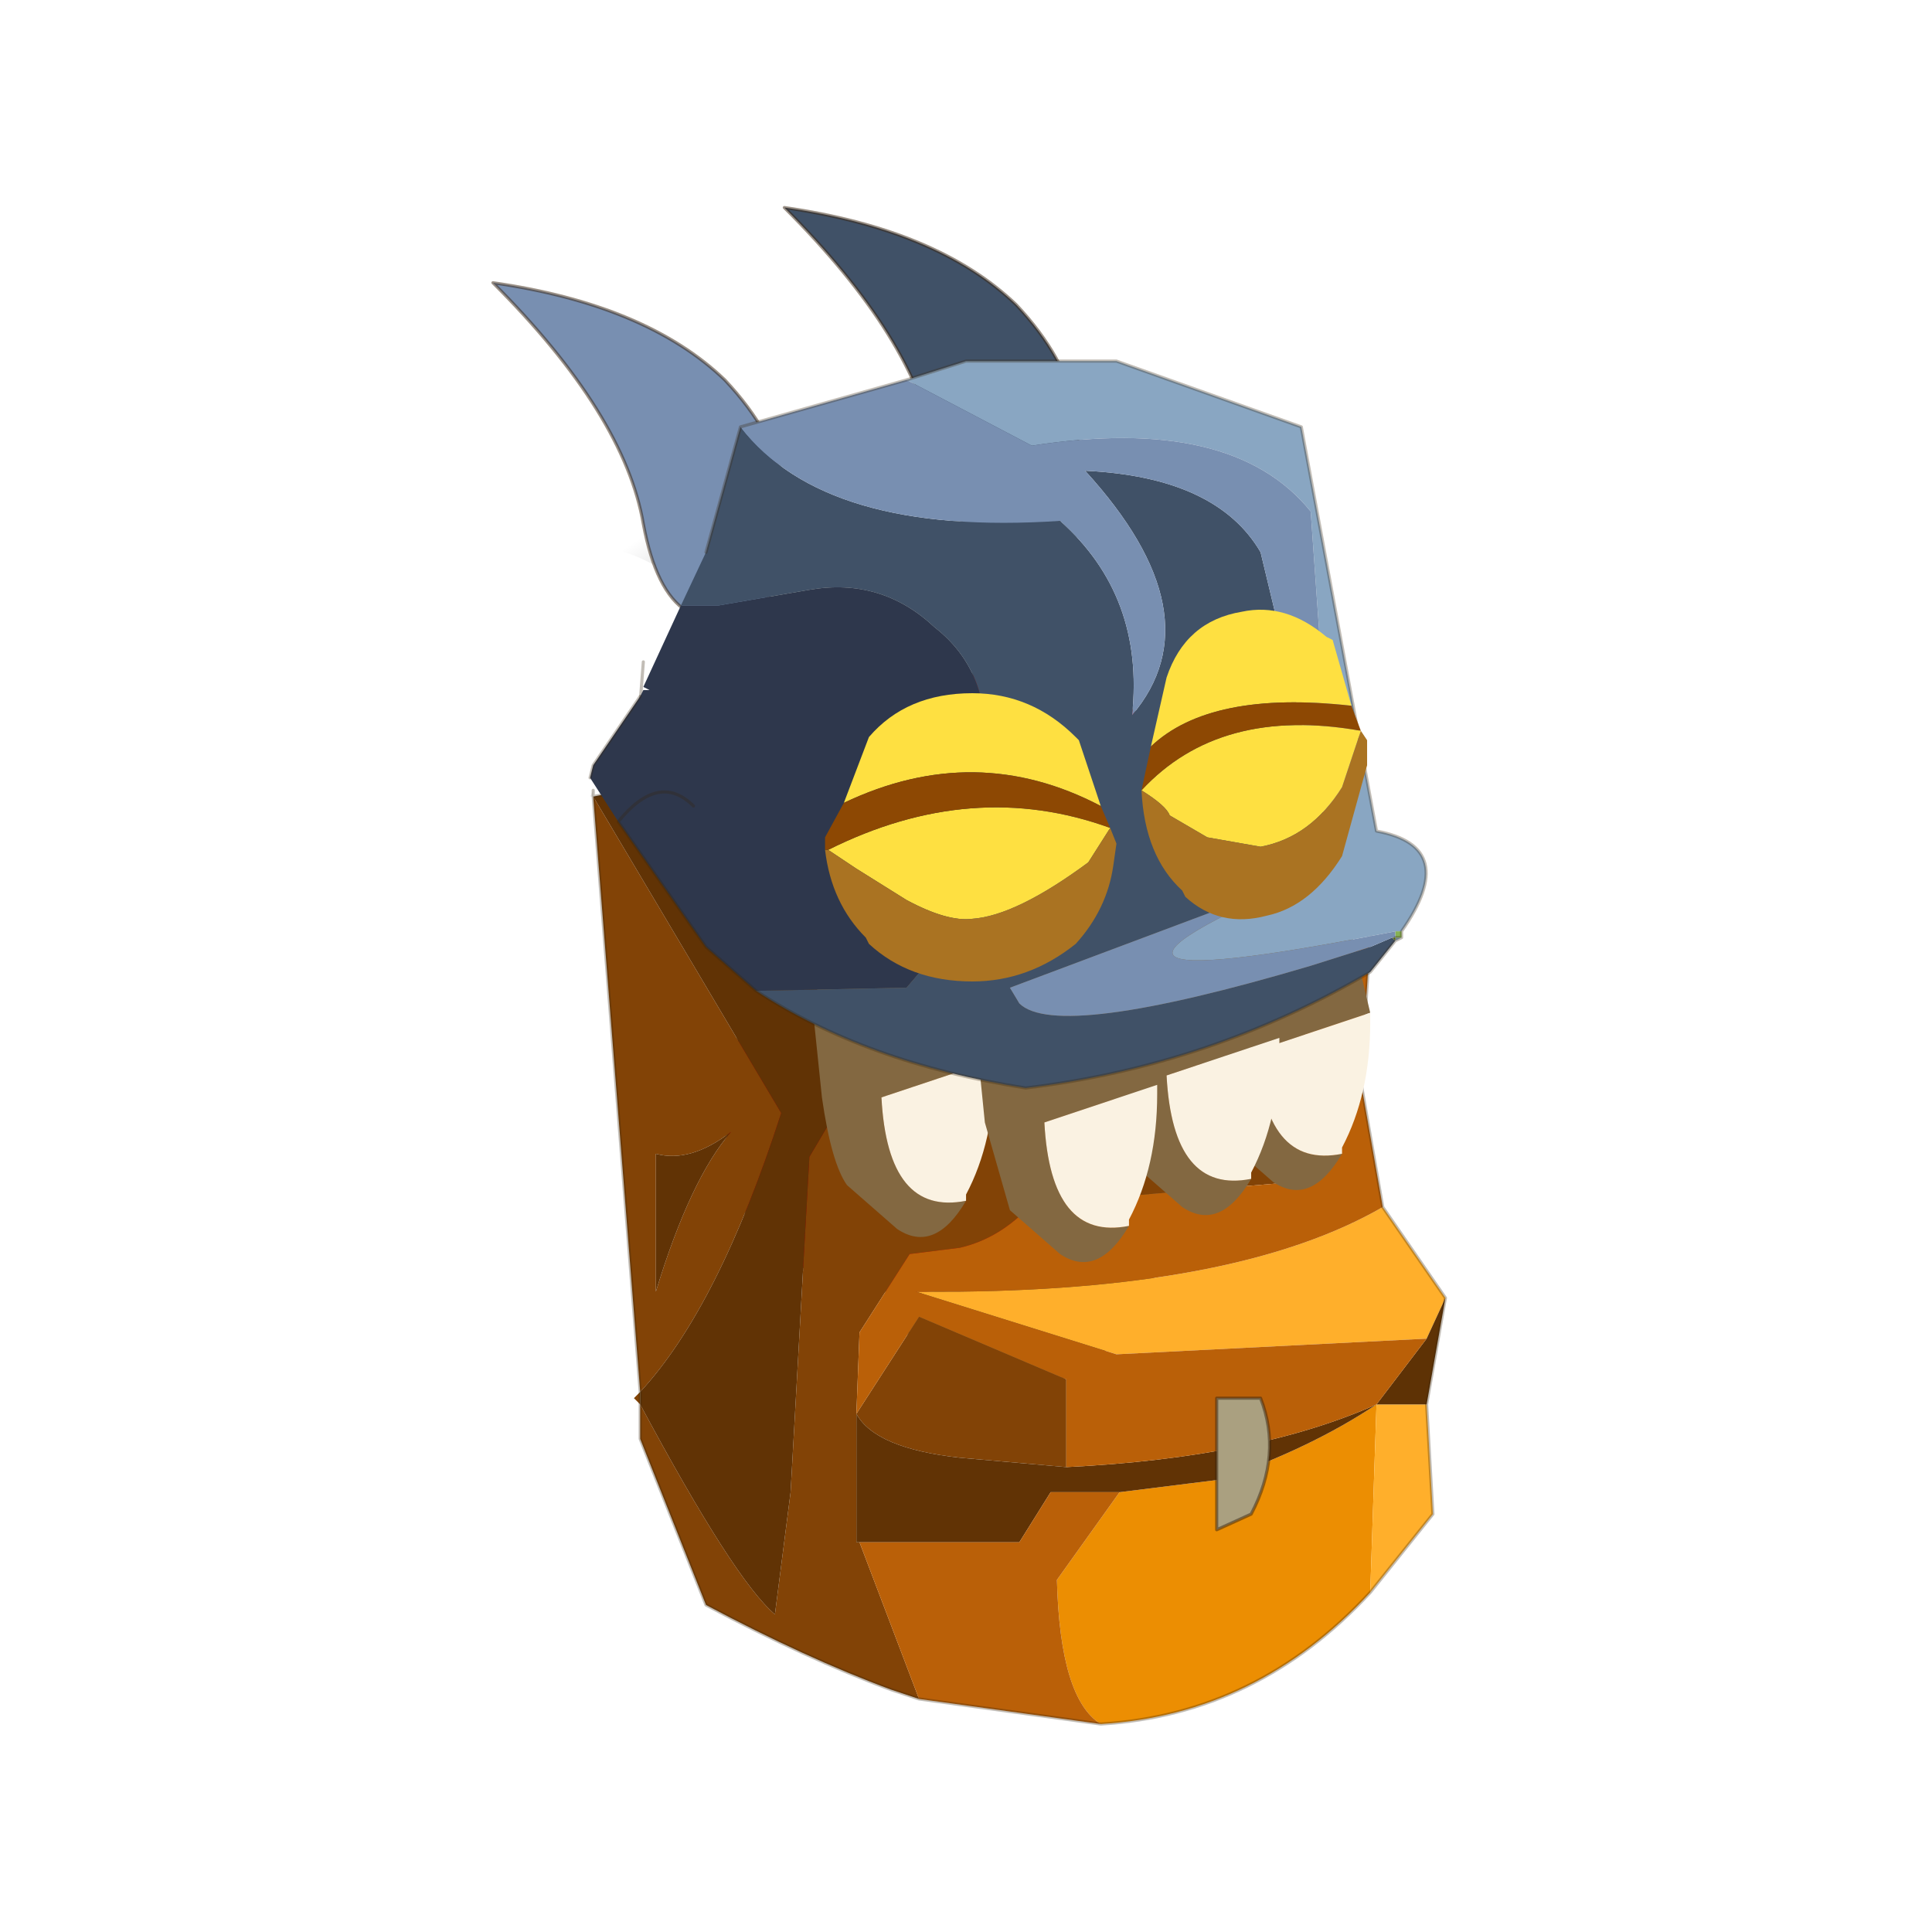 <?xml version="1.0" encoding="UTF-8" standalone="no"?>
<svg xmlns:xlink="http://www.w3.org/1999/xlink" height="440.0px" width="440.0px" xmlns="http://www.w3.org/2000/svg">
  <g transform="matrix(10.0, 0.0, 0.0, 10.0, 0.0, 0.0)">
    <use height="44.0" transform="matrix(0.909, 0.0, 0.0, 0.909, 2.0, 2.0)" width="44.0" xlink:href="#sprite0"/>
  </g>
  <defs>
    <g id="sprite0" transform="matrix(1.0, 0.0, 0.0, 1.0, 0.0, 0.0)">
      <use height="44.0" transform="matrix(1.0, 0.0, 0.0, 1.0, 0.0, 0.0)" width="44.0" xlink:href="#shape0"/>
      <use height="24.2" transform="matrix(1.57, 0.0, 0.0, 1.57, 10.15, 3.0)" width="15.2" xlink:href="#sprite1"/>
    </g>
    <g id="shape0" transform="matrix(1.0, 0.0, 0.0, 1.0, 0.0, 0.0)">
      <path d="M44.0 44.0 L0.0 44.0 0.0 0.0 44.0 0.0 44.0 44.0" fill="#43adca" fill-opacity="0.0" fill-rule="evenodd" stroke="none"/>
    </g>
    <g id="sprite1" transform="matrix(1.0, 0.0, 0.0, 1.0, 0.0, 0.0)">
      <use height="0.0" transform="matrix(1.0, 0.0, 0.0, 1.0, 8.75, 19.2)" width="0.0" xlink:href="#sprite2"/>
      <use height="24.2" transform="matrix(1.0, 0.0, 0.0, 1.0, 0.0, 0.0)" width="15.2" xlink:href="#sprite3"/>
    </g>
    <g id="sprite3" transform="matrix(1.0, 0.0, 0.0, 1.0, 2.45, 0.6)">
      <use height="24.2" transform="matrix(-1.0, 0.0, 0.0, 1.0, 12.75, -0.6)" width="15.2" xlink:href="#sprite4"/>
    </g>
    <g id="sprite4" transform="matrix(1.0, 0.0, 0.0, 1.0, 12.75, 0.6)">
      <use height="24.2" transform="matrix(1.0, 0.0, 0.0, 1.0, -12.75, -0.6)" width="15.2" xlink:href="#shape1"/>
    </g>
    <g id="shape1" transform="matrix(1.0, 0.0, 0.0, 1.0, 12.75, 0.6)">
      <path d="M-8.5 14.75 L-6.15 16.3 Q-4.9 16.8 -3.85 16.7 L-2.9 16.5 Q-1.5 16.0 -1.3 14.55 -1.15 13.1 -2.15 10.3 -3.15 7.55 -5.0 6.9 -6.9 6.35 -8.4 8.0 -9.95 9.6 -10.1 11.05 -10.3 12.5 -9.15 14.05 L-8.5 14.75" fill="#a00101" fill-rule="evenodd" stroke="none"/>
      <path d="M-3.85 16.7 Q-4.9 16.8 -6.15 16.3 L-8.5 14.75 -8.05 16.6 Q-7.45 17.8 -6.5 18.15 -5.5 18.55 -4.7 17.9 -4.1 17.45 -3.85 16.7" fill="#716044" fill-rule="evenodd" stroke="none"/>
      <path d="M-8.5 14.75 L-6.15 16.3 Q-4.9 16.8 -3.85 16.7 -4.1 17.45 -4.7 17.9 -5.5 18.55 -6.5 18.15 -7.45 17.8 -8.05 16.6 L-8.5 14.75 -9.15 14.05 Q-10.3 12.5 -10.1 11.05 -9.95 9.6 -8.4 8.0 -6.9 6.35 -5.0 6.9 -3.15 7.55 -2.15 10.3 -1.15 13.1 -1.3 14.55 -1.5 16.0 -2.9 16.5 L-3.85 16.7" fill="none" stroke="#382510" stroke-linecap="round" stroke-linejoin="round" stroke-opacity="0.502" stroke-width="0.05"/>
      <path d="M-7.35 8.95 L-7.45 8.5 -7.75 8.2 -8.1 8.25 -8.25 8.6 -8.2 9.0 -7.9 9.3 -7.55 9.25 -7.35 8.95 M-3.85 8.25 L-4.95 8.4 Q-5.45 8.7 -5.55 9.4 -5.65 10.05 -5.25 10.8 L-4.3 11.65 -3.25 11.55 Q-2.8 11.15 -2.7 10.5 -2.6 9.8 -2.95 9.15 -3.25 8.5 -3.85 8.25 M-6.95 12.0 L-7.25 12.55 -7.1 13.3 -6.6 13.75 -6.0 13.75 -5.65 13.2 Q-5.6 12.8 -5.85 12.45 L-6.35 11.9 -6.95 12.0" fill="#d5d5d5" fill-rule="evenodd" stroke="none"/>
      <path d="M-2.8 7.45 L-2.25 6.55 -6.55 11.25 Q-7.1 11.8 -7.4 10.9 L-7.55 10.3 -7.15 5.0 -8.15 11.85 -8.05 14.85 Q-7.95 16.25 -7.6 15.5 L-7.5 15.3 -5.55 11.85 -2.8 7.45" fill="#2b301a" fill-opacity="0.502" fill-rule="evenodd" stroke="none"/>
      <path d="M-5.6 3.3 Q-5.6 1.6 -5.2 1.1 -6.5 2.5 -6.6 2.95 L-6.75 3.65 -7.1 6.6 Q-7.3 9.95 -6.5 10.1 L-6.3 10.0 -1.15 5.0 Q-3.75 4.7 -4.45 4.95 L-5.6 3.3" fill="#2b301a" fill-opacity="0.302" fill-rule="evenodd" stroke="none"/>
      <path d="M0.3 4.65 Q-0.75 5.0 -1.35 5.9 -3.4 8.75 -4.25 15.05" fill="none" stroke="url(#gradient0)" stroke-linecap="round" stroke-linejoin="round" stroke-width="0.5"/>
      <path d="M-1.15 5.0 L-2.8 7.45" fill="none" stroke="url(#gradient1)" stroke-linecap="round" stroke-linejoin="round" stroke-width="0.5"/>
      <path d="M-7.4 10.9 L-7.1 6.6" fill="none" stroke="url(#gradient2)" stroke-linecap="round" stroke-linejoin="round" stroke-width="0.5"/>
      <path d="M-4.6 3.25 Q-5.0 5.4 -6.55 4.5 -7.5 2.65 -5.9 0.95 -4.65 -0.25 -2.2 -0.6 -4.3 1.5 -4.6 3.25" fill="#405167" fill-rule="evenodd" stroke="none"/>
      <path d="M-4.6 3.25 Q-4.3 1.5 -2.2 -0.6 -4.65 -0.25 -5.9 0.95 -7.5 2.65 -6.55 4.5 -5.0 5.4 -4.6 3.25 Z" fill="none" stroke="#382510" stroke-linecap="round" stroke-linejoin="round" stroke-opacity="0.502" stroke-width="0.05"/>
      <path d="M2.45 0.6 Q0.35 2.7 0.05 4.45 -0.35 6.6 -1.9 5.7 -2.85 3.85 -1.25 2.15 0.0 0.95 2.45 0.6" fill="#788fb1" fill-rule="evenodd" stroke="none"/>
      <path d="M2.45 0.6 Q0.0 0.95 -1.25 2.15 -2.85 3.85 -1.9 5.7 -0.35 6.6 0.05 4.45 0.35 2.7 2.45 0.6 Z" fill="none" stroke="#382510" stroke-linecap="round" stroke-linejoin="round" stroke-opacity="0.502" stroke-width="0.05"/>
      <path d="M0.85 8.8 L0.85 8.7 0.9 8.8 0.85 8.8" fill="#ebebeb" fill-rule="evenodd" stroke="none"/>
      <path d="M-4.7 12.4 L-3.4 13.2 -2.6 14.55 -2.3 19.9 -2.05 21.85 Q-1.4 21.3 0.1 18.5 L0.1 18.3 Q-1.15 16.95 -2.15 13.85 L0.85 8.8 0.1 18.3 0.2 18.4 0.1 18.5 0.1 19.05 -0.95 21.7 Q-2.55 22.55 -3.9 23.05 L-4.35 23.2 -3.4 20.7 -3.35 20.7 -3.35 18.65 Q-3.65 19.2 -5.0 19.35 L-6.7 19.5 -6.7 18.1 -4.35 17.1 -3.35 18.65 -3.4 17.35 -4.2 16.1 -5.0 16.0 Q-5.65 15.85 -6.15 15.3 L-10.35 14.95 -10.6 11.45 -6.05 12.9 -4.7 12.4 M-0.15 14.5 Q-0.7 14.65 -1.35 14.15 -0.7 14.9 -0.15 16.7 L-0.15 14.5" fill="#824306" fill-rule="evenodd" stroke="none"/>
      <path d="M-7.25 23.6 Q-9.75 23.45 -11.55 21.5 L-11.65 18.5 Q-10.6 19.2 -9.15 19.7 L-7.55 19.9 -6.55 21.3 Q-6.6 23.2 -7.25 23.6" fill="#ec8e02" fill-rule="evenodd" stroke="none"/>
      <path d="M-11.55 21.5 L-12.55 20.25 -12.45 18.5 -11.65 18.5 -11.55 21.5 M-12.75 16.8 L-11.75 15.35 Q-9.5 16.65 -5.0 16.7 L-4.3 16.7 -7.5 17.7 -12.45 17.45 -12.75 16.8" fill="#ffaf2b" fill-rule="evenodd" stroke="none"/>
      <path d="M-12.45 18.5 L-12.75 16.8 -12.45 17.45 -11.65 18.5 -12.45 18.5" fill="#5e3205" fill-rule="evenodd" stroke="none"/>
      <path d="M0.35 8.7 L0.85 8.8 -2.15 13.85 Q-1.15 16.95 0.1 18.3 L0.1 18.5 Q-1.4 21.3 -2.05 21.85 L-2.3 19.9 -2.6 14.55 -3.4 13.2 -4.7 12.4 -0.95 10.65 0.35 8.7 M-11.65 18.5 Q-9.75 19.35 -6.7 19.5 L-5.0 19.35 Q-3.65 19.2 -3.35 18.65 L-3.35 20.7 -3.4 20.7 -5.95 20.7 -6.45 19.9 -7.55 19.9 -9.15 19.7 Q-10.6 19.2 -11.65 18.5 M-0.15 14.5 L-0.15 16.7 Q-0.7 14.9 -1.35 14.15 -0.7 14.65 -0.15 14.5" fill="#613305" fill-rule="evenodd" stroke="none"/>
      <path d="M-4.35 23.2 L-7.25 23.6 Q-6.6 23.2 -6.55 21.3 L-7.55 19.9 -6.45 19.9 -5.95 20.7 -3.4 20.7 -4.35 23.2 M-11.75 15.35 L-11.4 13.35 -11.55 11.05 -10.6 11.35 -10.6 11.45 -10.35 14.95 -6.15 15.3 Q-5.65 15.85 -5.0 16.0 L-4.2 16.1 -3.4 17.35 -3.35 18.65 -4.35 17.1 -6.7 18.1 -6.7 19.5 Q-9.75 19.35 -11.65 18.5 L-12.45 17.45 -7.5 17.7 -4.3 16.7 -5.0 16.7 Q-9.5 16.65 -11.75 15.35" fill="#ba6008" fill-rule="evenodd" stroke="none"/>
      <path d="M0.05 6.65 L0.1 7.3 M0.85 8.7 L0.85 8.8 0.35 8.7 M0.1 18.5 L0.1 18.3 M0.85 8.8 L0.1 18.3 M0.1 18.5 L0.1 19.05 -0.95 21.7 Q-2.55 22.55 -3.9 23.05 L-4.35 23.2 -7.25 23.6 Q-9.75 23.45 -11.55 21.5 L-12.55 20.25 -12.45 18.5 -12.75 16.8 -11.75 15.35 -11.4 13.35 -11.55 11.05" fill="none" stroke="#382510" stroke-linecap="round" stroke-linejoin="round" stroke-opacity="0.302" stroke-width="0.05"/>
      <path d="M-5.1 15.25 Q-4.6 16.1 -4.0 15.7 L-3.2 15.0 Q-2.95 14.65 -2.8 13.6 L-2.65 12.15 -2.95 11.1 Q-3.45 10.25 -4.05 10.25 -4.7 10.25 -5.1 11.1 L-5.55 13.0 -3.75 13.6 Q-3.85 15.5 -5.1 15.25" fill="#836841" fill-rule="evenodd" stroke="none"/>
      <path d="M-5.55 13.0 L-5.55 13.15 Q-5.55 14.3 -5.1 15.15 L-5.1 15.25 Q-3.85 15.5 -3.75 13.6 L-5.55 13.0" fill="#faf2e2" fill-rule="evenodd" stroke="none"/>
      <path d="M-11.1 14.5 Q-10.6 15.35 -10.0 14.95 L-9.2 14.25 -8.8 12.85 -8.65 11.35 -9.0 10.35 Q-9.45 9.5 -10.05 9.5 -10.7 9.5 -11.1 10.35 L-11.55 12.25 -9.75 12.85 Q-9.85 14.75 -11.1 14.5" fill="#836841" fill-rule="evenodd" stroke="none"/>
      <path d="M-11.55 12.25 L-11.55 12.4 Q-11.55 13.55 -11.1 14.4 L-11.1 14.5 Q-9.85 14.75 -9.75 12.85 L-11.55 12.25" fill="#faf2e2" fill-rule="evenodd" stroke="none"/>
      <path d="M-9.65 14.9 Q-9.15 15.75 -8.55 15.35 L-7.75 14.65 -7.35 13.25 -7.2 11.75 -7.55 10.75 Q-8.0 9.9 -8.6 9.9 -9.25 9.9 -9.65 10.75 L-10.1 12.65 -8.3 13.25 Q-8.4 15.15 -9.65 14.9" fill="#836841" fill-rule="evenodd" stroke="none"/>
      <path d="M-10.1 12.65 L-10.1 12.8 Q-10.1 13.95 -9.65 14.8 L-9.65 14.9 Q-8.4 15.15 -8.3 13.25 L-10.1 12.65" fill="#faf2e2" fill-rule="evenodd" stroke="none"/>
      <path d="M-7.7 15.65 Q-7.2 16.5 -6.6 16.1 L-5.8 15.4 -5.4 14.0 -5.25 12.5 Q-5.35 11.95 -5.6 11.5 -6.05 10.65 -6.65 10.65 -7.3 10.65 -7.7 11.5 L-8.15 13.4 -6.35 14.0 Q-6.45 15.9 -7.7 15.65" fill="#836841" fill-rule="evenodd" stroke="none"/>
      <path d="M-8.15 13.4 L-8.15 13.55 Q-8.15 14.7 -7.7 15.55 L-7.7 15.65 Q-6.45 15.9 -6.35 14.0 L-8.15 13.4" fill="#faf2e2" fill-rule="evenodd" stroke="none"/>
      <path d="M-12.05 10.95 Q-13.0 9.6 -11.65 9.35 L-10.45 2.9 -7.5 1.85 -5.1 1.85 -4.15 2.15 -6.15 3.2 Q-9.35 2.7 -10.6 4.25 L-11.0 9.9 Q-5.35 12.25 -11.95 10.95 L-12.05 10.95 M-11.95 11.05 L-11.95 11.1 -12.05 11.05 -11.95 11.05" fill="#89a6c2" fill-rule="evenodd" stroke="none"/>
      <path d="M-11.95 10.95 L-11.95 11.05 -12.05 11.05 -12.05 10.95 -11.95 10.95" fill="#85b154" fill-rule="evenodd" stroke="none"/>
      <path d="M-11.9 11.05 L-11.95 11.1 -11.95 11.05 -11.9 11.05" fill="#5e7906" fill-rule="evenodd" stroke="none"/>
      <path d="M0.9 8.5 L0.45 9.2 -0.95 11.2 -1.75 11.9 -4.15 11.85 -4.45 11.5 -5.4 10.15 -5.4 10.1 -5.4 8.1 Q-5.5 6.8 -4.6 6.1 -3.75 5.3 -2.6 5.5 L-1.15 5.75 -0.55 5.75 0.05 7.05 -0.05 7.1 0.05 7.1 0.1 7.2 0.85 8.3 0.9 8.5 M-0.75 8.95 Q-0.2 8.4 0.45 9.2 -0.2 8.4 -0.75 8.95" fill="#2e374c" fill-rule="evenodd" stroke="none"/>
      <path d="M-0.55 5.75 L-1.15 5.75 -2.6 5.5 Q-3.75 5.3 -4.6 6.1 -5.5 6.8 -5.4 8.1 L-5.4 10.1 -5.4 10.15 -4.45 11.5 -4.15 11.85 -1.75 11.9 Q-3.5 13.05 -6.05 13.45 -9.0 13.1 -11.55 11.6 L-11.95 11.1 -11.9 11.05 -11.55 11.2 -10.6 11.5 Q-6.55 12.7 -5.95 12.1 L-5.8 11.85 -11.0 9.9 -9.8 4.9 Q-9.1 3.7 -7.0 3.6 -9.1 5.9 -7.75 7.5 -7.95 5.6 -6.6 4.4 -2.85 4.65 -1.5 2.9 L-0.95 4.9 -0.55 5.75" fill="#405167" fill-rule="evenodd" stroke="none"/>
      <path d="M-4.15 2.15 L-1.5 2.9 Q-2.85 4.65 -6.6 4.4 -7.95 5.6 -7.75 7.5 -9.1 5.9 -7.0 3.6 -9.1 3.7 -9.8 4.9 L-11.0 9.9 -5.8 11.85 -5.95 12.1 Q-6.55 12.7 -10.6 11.5 L-11.55 11.2 -11.9 11.05 -11.95 11.05 -11.95 10.95 Q-5.35 12.25 -11.0 9.9 L-10.6 4.25 Q-9.35 2.7 -6.15 3.2 L-4.15 2.15" fill="#788fb1" fill-rule="evenodd" stroke="none"/>
      <path d="M0.9 8.5 L0.85 8.3 0.1 7.2 M-1.75 11.9 L-0.95 11.2 0.45 9.2 Q-0.2 8.4 -0.75 8.95 M-1.5 2.9 L-0.95 4.9 M-4.15 2.15 L-1.5 2.9 M-11.95 11.1 L-11.55 11.6 Q-9.0 13.1 -6.05 13.45 -3.5 13.05 -1.75 11.9 M-12.05 10.95 Q-13.0 9.6 -11.65 9.35 L-10.45 2.9 -7.5 1.85 -5.1 1.85 -4.15 2.15 M-11.95 11.1 L-12.05 11.05 -12.05 10.95 M-12.05 11.05 L-11.95 11.05" fill="none" stroke="#382510" stroke-linecap="round" stroke-linejoin="round" stroke-opacity="0.302" stroke-width="0.05"/>
      <path d="M-3.15 8.9 Q-5.25 7.9 -7.25 8.95 L-6.9 7.9 -6.85 7.85 Q-6.15 7.15 -5.2 7.15 -4.15 7.15 -3.55 7.85 L-3.15 8.9 M-7.4 9.3 Q-5.2 8.5 -2.9 9.65 L-3.35 9.95 -4.15 10.45 Q-4.8 10.8 -5.2 10.75 -5.9 10.7 -7.05 9.85 L-7.4 9.3" fill="#fee041" fill-rule="evenodd" stroke="none"/>
      <path d="M-2.9 9.65 L-2.85 9.65 Q-2.95 10.5 -3.5 11.05 L-3.55 11.15 Q-4.2 11.75 -5.2 11.75 -6.1 11.75 -6.85 11.15 -7.35 10.6 -7.45 9.9 L-7.5 9.55 -7.4 9.3 -7.05 9.85 Q-5.9 10.7 -5.2 10.75 -4.8 10.8 -4.15 10.45 L-3.35 9.95 -2.9 9.65" fill="#aa7322" fill-rule="evenodd" stroke="none"/>
      <path d="M-3.15 8.9 L-2.85 9.45 -2.85 9.65 -2.9 9.65 Q-5.2 8.5 -7.4 9.3 L-7.25 8.95 Q-5.25 7.9 -3.15 8.9" fill="#8d4803" fill-rule="evenodd" stroke="none"/>
      <path d="M-8.05 8.0 L-8.3 6.9 Q-8.6 6.0 -9.5 5.85 -10.2 5.7 -10.85 6.25 L-10.95 6.3 -11.25 7.35 Q-9.0 7.1 -8.05 8.0 M-11.4 7.75 L-11.1 8.65 Q-10.6 9.45 -9.8 9.6 L-8.95 9.45 -8.35 9.1 Q-8.3 8.95 -7.9 8.7 -9.15 7.35 -11.4 7.75" fill="#fee041" fill-rule="evenodd" stroke="none"/>
      <path d="M-11.4 7.75 L-11.5 7.9 -11.5 8.3 -11.1 9.75 Q-10.6 10.55 -9.9 10.7 -9.15 10.9 -8.6 10.4 L-8.55 10.3 Q-7.95 9.75 -7.9 8.7 -8.3 8.95 -8.35 9.1 L-8.95 9.45 -9.8 9.6 Q-10.6 9.45 -11.1 8.65 L-11.4 7.75" fill="#aa7322" fill-rule="evenodd" stroke="none"/>
      <path d="M-11.25 7.35 L-11.4 7.75 Q-9.15 7.35 -7.9 8.7 L-8.05 8.0 Q-9.0 7.1 -11.25 7.35" fill="#8d4803" fill-rule="evenodd" stroke="none"/>
      <path d="M-9.1 20.5 L-9.1 18.4 -9.8 18.4 Q-10.15 19.3 -9.65 20.25 L-9.1 20.5" fill="#aaa080" fill-rule="evenodd" stroke="none"/>
      <path d="M-9.1 20.5 L-9.1 18.4 -9.8 18.4 Q-10.15 19.3 -9.65 20.25 L-9.1 20.5 Z" fill="none" stroke="#382510" stroke-linecap="round" stroke-linejoin="round" stroke-opacity="0.502" stroke-width="0.05"/>
    </g>
    <linearGradient gradientTransform="matrix(-0.005, 0.005, 0.009, 0.006, -2.15, 10.0)" gradientUnits="userSpaceOnUse" id="gradient0" spreadMethod="pad" x1="-819.2" x2="819.2">
      <stop offset="0.0" stop-color="#000000" stop-opacity="0.0"/>
      <stop offset="0.239" stop-color="#000000" stop-opacity="0.392"/>
      <stop offset="0.788" stop-color="#000000" stop-opacity="0.373"/>
      <stop offset="0.902" stop-color="#000000" stop-opacity="0.0"/>
    </linearGradient>
    <linearGradient gradientTransform="matrix(-0.002, -7.0E-4, -9.0E-4, 0.005, -3.5, 8.25)" gradientUnits="userSpaceOnUse" id="gradient1" spreadMethod="pad" x1="-819.2" x2="819.2">
      <stop offset="0.0" stop-color="#000000" stop-opacity="0.0"/>
      <stop offset="0.239" stop-color="#000000" stop-opacity="0.392"/>
      <stop offset="0.788" stop-color="#000000" stop-opacity="0.373"/>
      <stop offset="0.902" stop-color="#000000" stop-opacity="0.0"/>
    </linearGradient>
    <linearGradient gradientTransform="matrix(2.0E-4, -0.007, -0.007, -9.0E-4, -6.75, 6.7)" gradientUnits="userSpaceOnUse" id="gradient2" spreadMethod="pad" x1="-819.2" x2="819.2">
      <stop offset="0.0" stop-color="#000000" stop-opacity="0.0"/>
      <stop offset="0.239" stop-color="#000000" stop-opacity="0.392"/>
      <stop offset="0.788" stop-color="#000000" stop-opacity="0.373"/>
      <stop offset="0.902" stop-color="#000000" stop-opacity="0.0"/>
    </linearGradient>
  </defs>
</svg>
